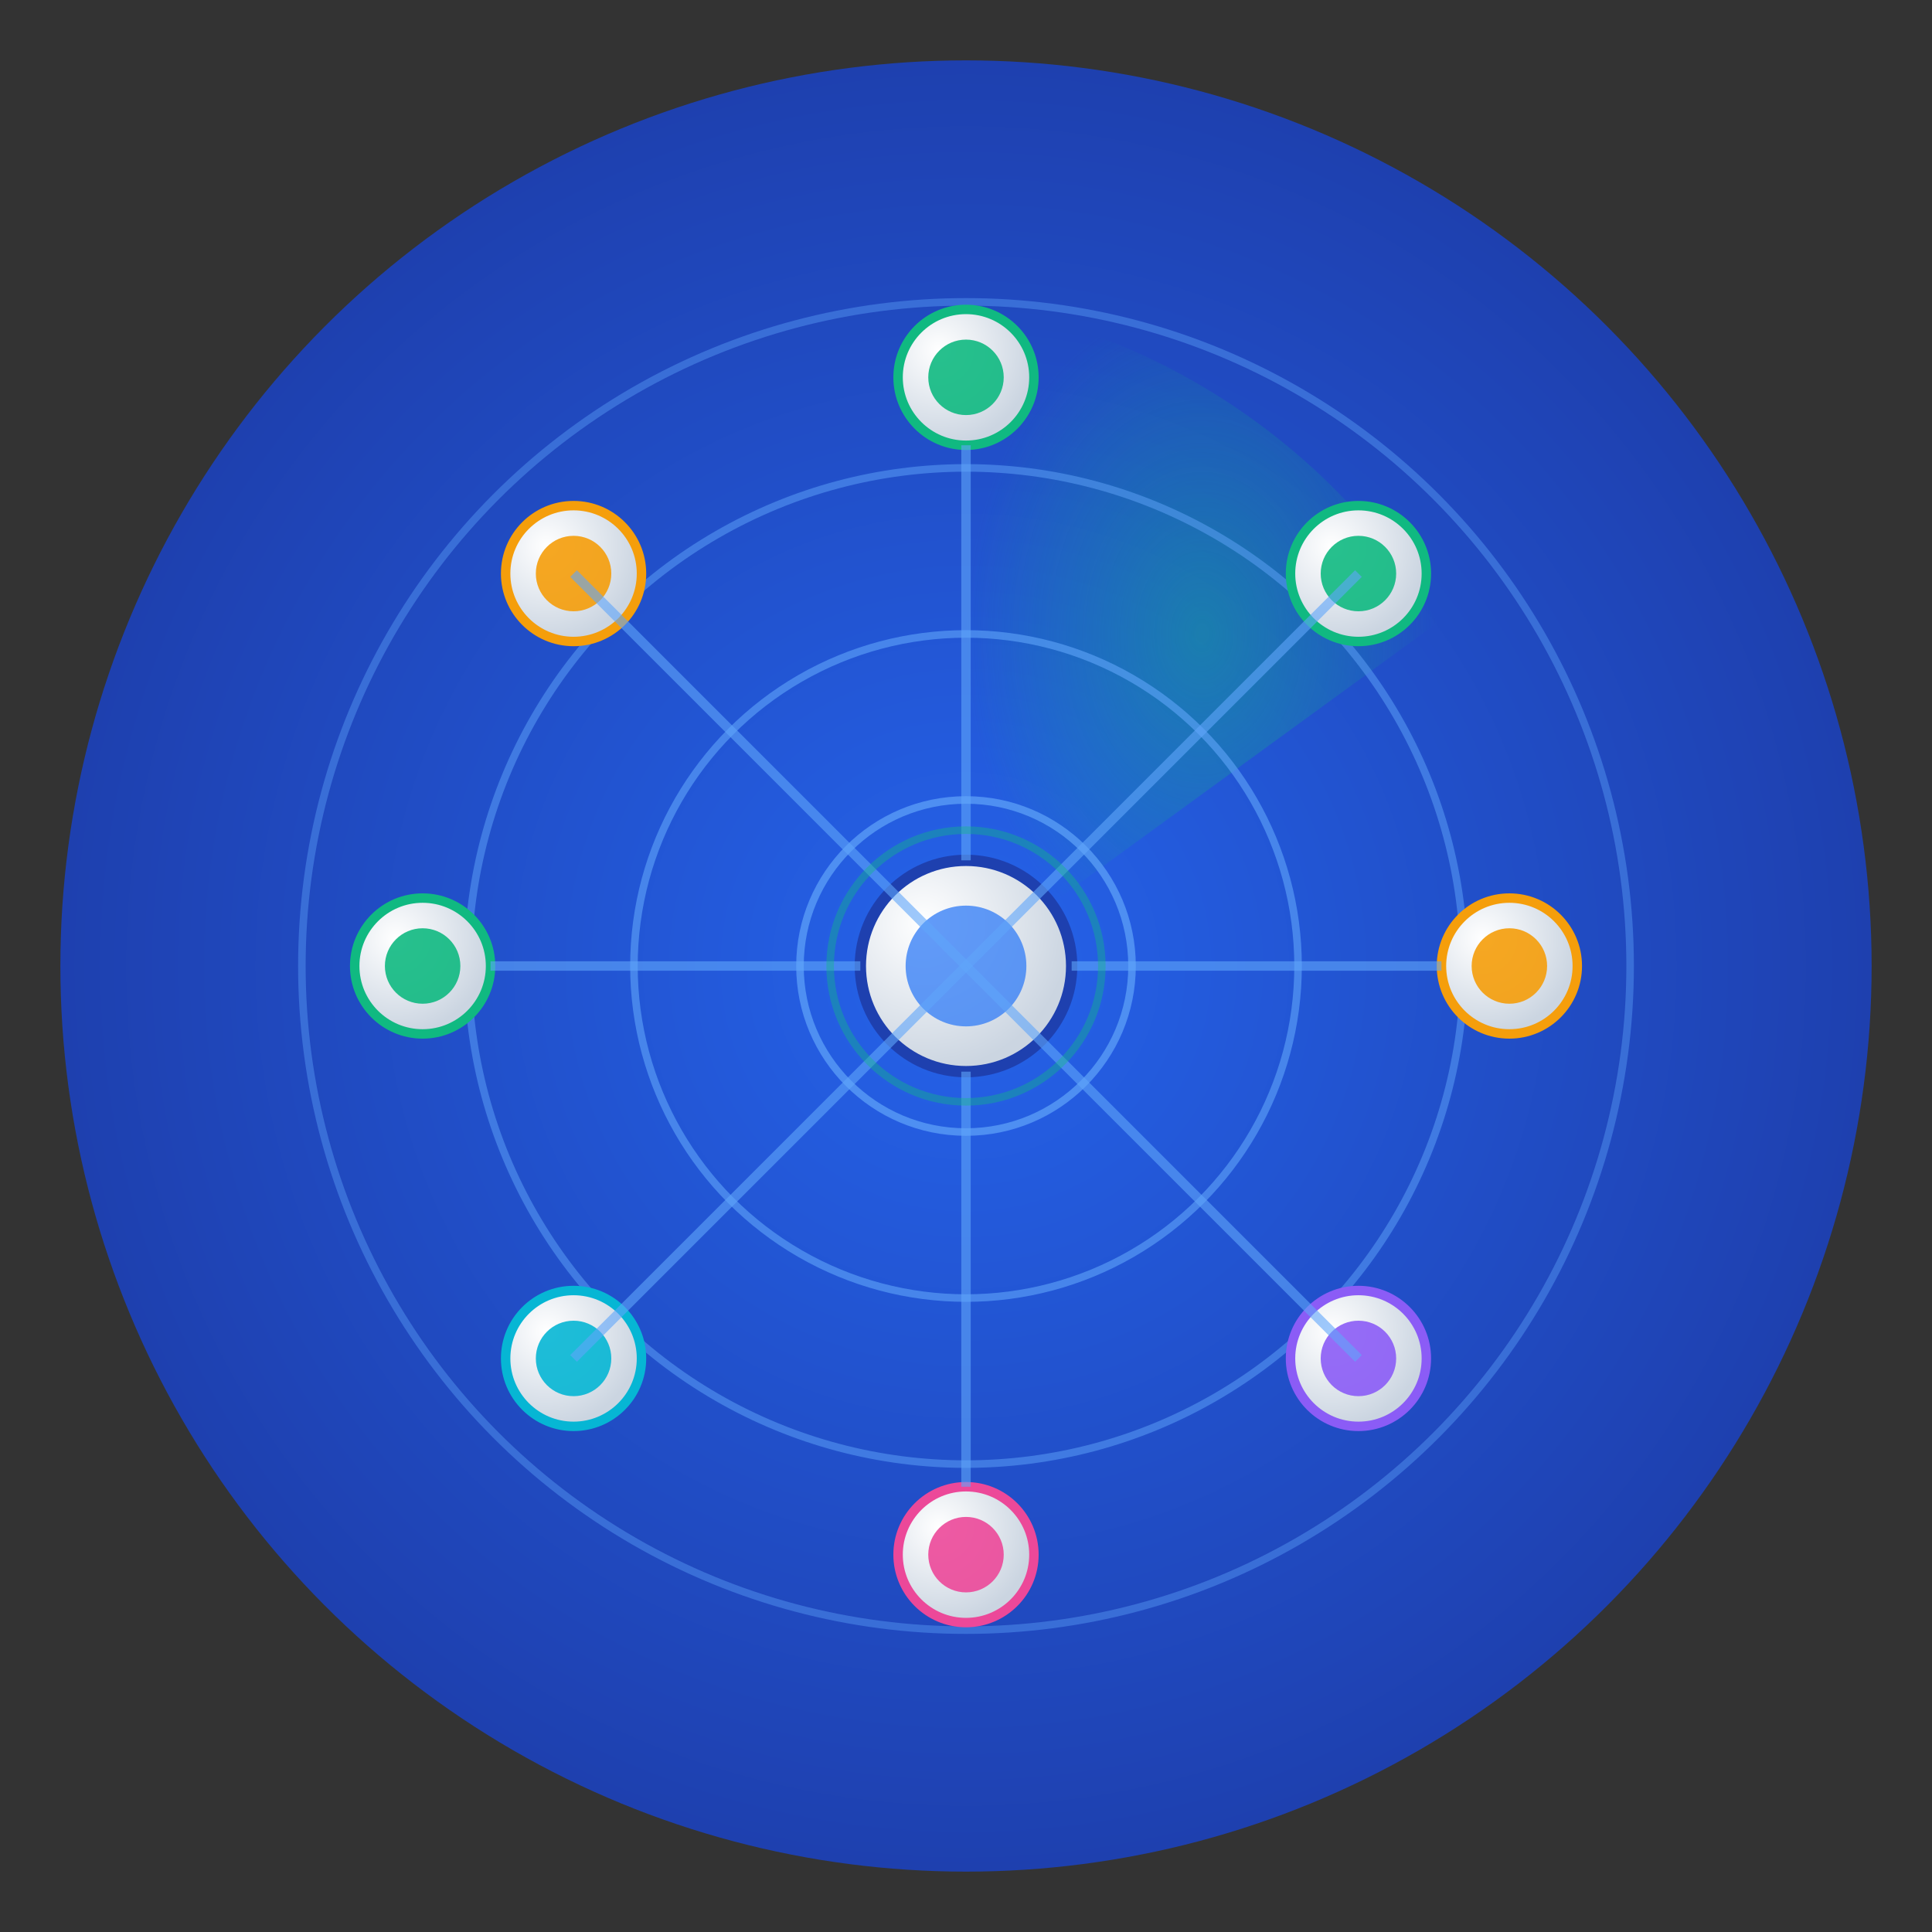 <?xml version="1.0" encoding="UTF-8"?>
<svg width="512" height="512" viewBox="0 0 512 512" xmlns="http://www.w3.org/2000/svg">
  <rect x="0" y="0" width="512" height="512" fill="#333333" stroke="none"/>
  <defs>
    <!-- Gradient for the background circle -->
    <radialGradient id="bgGradient" cx="50%" cy="50%" r="50%">
      <stop offset="0%" style="stop-color:#2563eb;stop-opacity:1" />
      <stop offset="100%" style="stop-color:#1e40af;stop-opacity:1" />
    </radialGradient>

    <!-- Gradient for radar sweep -->
    <radialGradient id="radarGradient" cx="50%" cy="50%" r="50%">
      <stop offset="0%" style="stop-color:#10b981;stop-opacity:0.6" />
      <stop offset="70%" style="stop-color:#10b981;stop-opacity:0.2" />
      <stop offset="100%" style="stop-color:#10b981;stop-opacity:0" />
    </radialGradient>

    <!-- Gradient for nodes -->
    <radialGradient id="nodeGradient" cx="30%" cy="30%" r="70%">
      <stop offset="0%" style="stop-color:#ffffff;stop-opacity:1" />
      <stop offset="100%" style="stop-color:#cbd5e1;stop-opacity:1" />
    </radialGradient>
  </defs>

  <!-- Background circle -->
  <circle cx="256" cy="256" r="240" fill="url(#bgGradient)"/>

  <!-- Radar sweep effect (arc) -->
  <path d="M 256 256 L 256 80 A 176 176 0 0 1 381 165 Z"
        fill="url(#radarGradient)" opacity="0.7"/>

  <!-- Radar rings -->
  <circle cx="256" cy="256" r="176" fill="none" stroke="#60a5fa" stroke-width="2" opacity="0.4"/>
  <circle cx="256" cy="256" r="132" fill="none" stroke="#60a5fa" stroke-width="2" opacity="0.5"/>
  <circle cx="256" cy="256" r="88" fill="none" stroke="#60a5fa" stroke-width="2" opacity="0.6"/>
  <circle cx="256" cy="256" r="44" fill="none" stroke="#60a5fa" stroke-width="2" opacity="0.7"/>

  <!-- Central node (main computer/scanner) -->
  <circle cx="256" cy="256" r="28" fill="url(#nodeGradient)" stroke="#1e40af" stroke-width="3"/>
  <circle cx="256" cy="256" r="16" fill="#3b82f6" opacity="0.8"/>

  <!-- Network nodes (discovered devices) -->
  <!-- Top node -->
  <circle cx="256" cy="100" r="18" fill="url(#nodeGradient)" stroke="#10b981" stroke-width="2.5"/>
  <circle cx="256" cy="100" r="10" fill="#10b981" opacity="0.9"/>
  <line x1="256" y1="228" x2="256" y2="118" stroke="#60a5fa" stroke-width="2.5" opacity="0.6"/>

  <!-- Top-right node -->
  <circle cx="360" cy="152" r="18" fill="url(#nodeGradient)" stroke="#10b981" stroke-width="2.5"/>
  <circle cx="360" cy="152" r="10" fill="#10b981" opacity="0.9"/>
  <line x1="256" y1="256" x2="360" y2="152" stroke="#60a5fa" stroke-width="2.5" opacity="0.6"/>

  <!-- Right node -->
  <circle cx="400" cy="256" r="18" fill="url(#nodeGradient)" stroke="#f59e0b" stroke-width="2.5"/>
  <circle cx="400" cy="256" r="10" fill="#f59e0b" opacity="0.9"/>
  <line x1="284" y1="256" x2="382" y2="256" stroke="#60a5fa" stroke-width="2.5" opacity="0.6"/>

  <!-- Bottom-right node -->
  <circle cx="360" cy="360" r="18" fill="url(#nodeGradient)" stroke="#8b5cf6" stroke-width="2.5"/>
  <circle cx="360" cy="360" r="10" fill="#8b5cf6" opacity="0.9"/>
  <line x1="256" y1="256" x2="360" y2="360" stroke="#60a5fa" stroke-width="2.5" opacity="0.6"/>

  <!-- Bottom node -->
  <circle cx="256" cy="412" r="18" fill="url(#nodeGradient)" stroke="#ec4899" stroke-width="2.5"/>
  <circle cx="256" cy="412" r="10" fill="#ec4899" opacity="0.9"/>
  <line x1="256" y1="284" x2="256" y2="394" stroke="#60a5fa" stroke-width="2.5" opacity="0.6"/>

  <!-- Bottom-left node -->
  <circle cx="152" cy="360" r="18" fill="url(#nodeGradient)" stroke="#06b6d4" stroke-width="2.5"/>
  <circle cx="152" cy="360" r="10" fill="#06b6d4" opacity="0.9"/>
  <line x1="256" y1="256" x2="152" y2="360" stroke="#60a5fa" stroke-width="2.5" opacity="0.6"/>

  <!-- Left node -->
  <circle cx="112" cy="256" r="18" fill="url(#nodeGradient)" stroke="#10b981" stroke-width="2.5"/>
  <circle cx="112" cy="256" r="10" fill="#10b981" opacity="0.9"/>
  <line x1="228" y1="256" x2="130" y2="256" stroke="#60a5fa" stroke-width="2.5" opacity="0.6"/>

  <!-- Top-left node -->
  <circle cx="152" cy="152" r="18" fill="url(#nodeGradient)" stroke="#f59e0b" stroke-width="2.5"/>
  <circle cx="152" cy="152" r="10" fill="#f59e0b" opacity="0.9"/>
  <line x1="256" y1="256" x2="152" y2="152" stroke="#60a5fa" stroke-width="2.5" opacity="0.6"/>

  <!-- Pulse effect on central node -->
  <circle cx="256" cy="256" r="36" fill="none" stroke="#10b981" stroke-width="2" opacity="0.4">
    <animate attributeName="r" from="28" to="50" dur="2s" repeatCount="indefinite"/>
    <animate attributeName="opacity" from="0.6" to="0" dur="2s" repeatCount="indefinite"/>
  </circle>
</svg>
